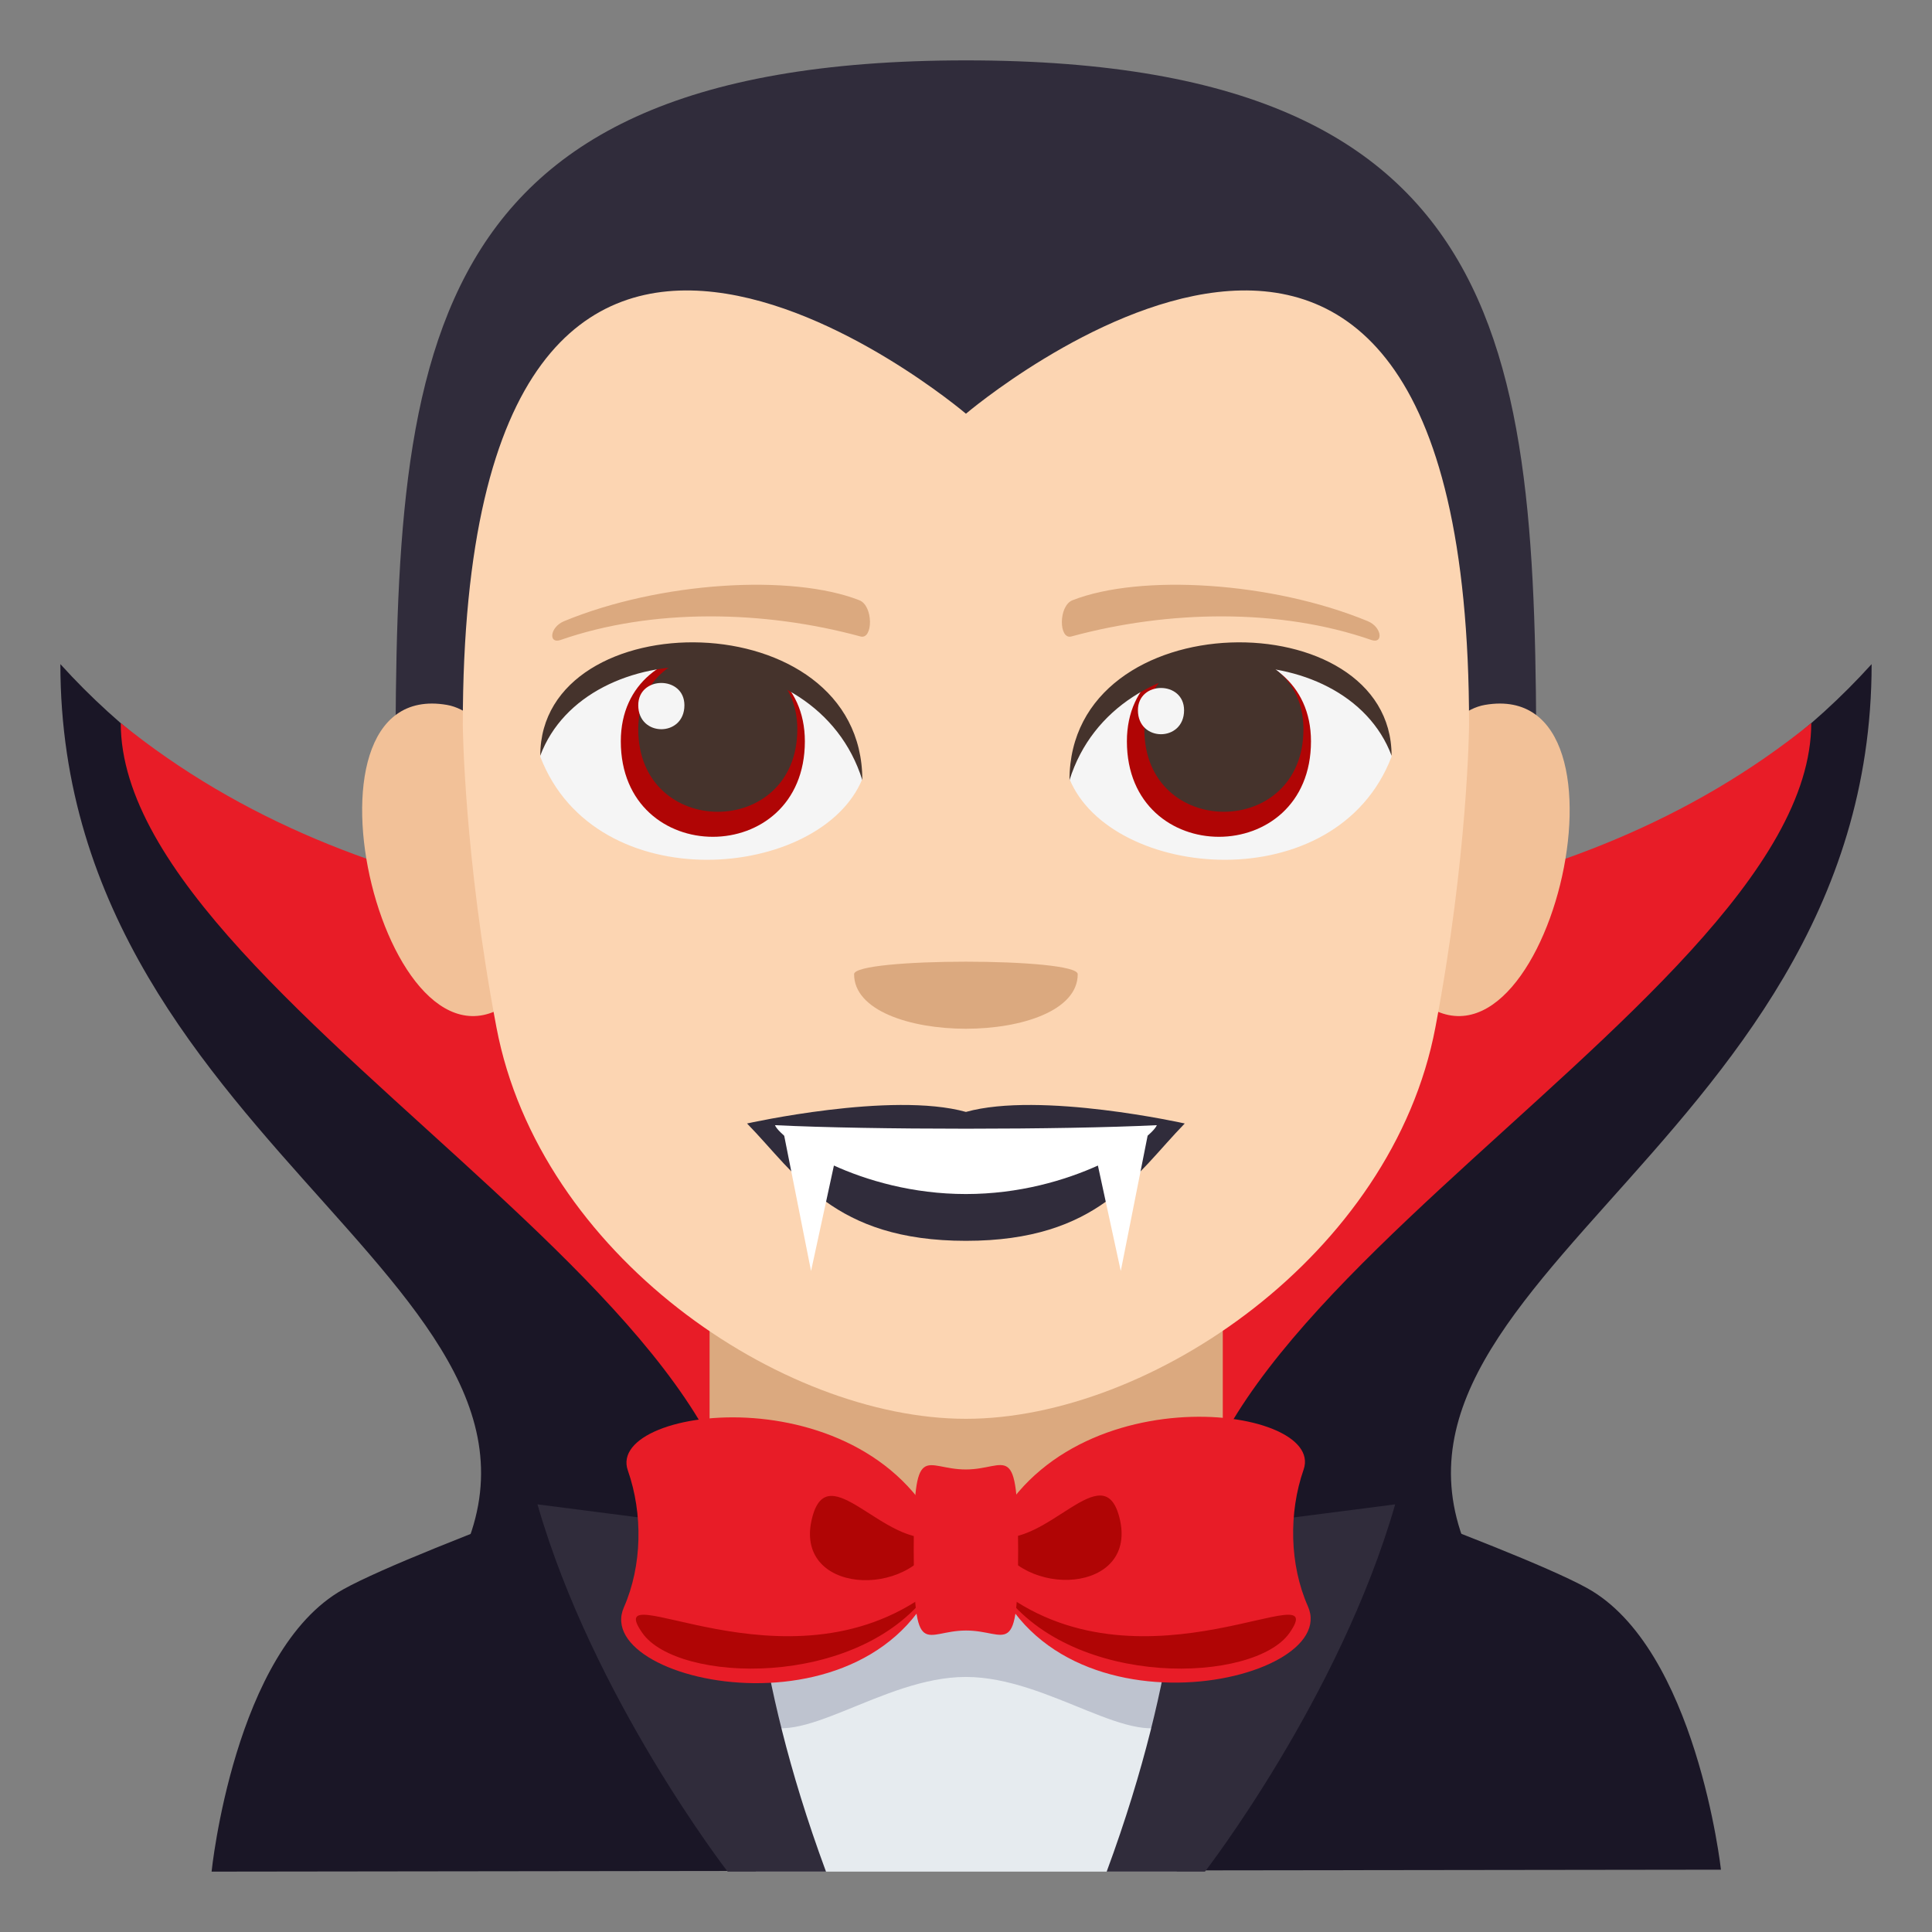 <?xml version="1.0" encoding="utf-8"?>
<!-- Generator: Adobe Illustrator 15.0.0, SVG Export Plug-In . SVG Version: 6.00 Build 0)  -->
<!DOCTYPE svg PUBLIC "-//W3C//DTD SVG 1.1//EN" "http://www.w3.org/Graphics/SVG/1.1/DTD/svg11.dtd">
<svg version="1.1" id="Layer_1" xmlns="http://www.w3.org/2000/svg" xmlns:xlink="http://www.w3.org/1999/xlink" x="0px" y="0px"
	 width="64px" height="64px" viewBox="0 0 64 64" enable-background="new 0 0 64 64" xml:space="preserve">
<rect x="0" y="0" width="64" height="64" fill="#808080" stroke="none"/>
<path fill="#1A1626" d="M62,22c-8.076,8.923-20.783,8.977-30,8.971C22.783,30.977,10.076,30.923,2,22
	c0,16.412,19.279,21.006,12.486,30.964c-2.146,3.147,37.174,3.147,35.028,0C42.723,43.006,62,38.412,62,22z"/>
<path fill="#E81C27" d="M32,30.971c-9.217,0.006-19.985-0.515-28-7.018c0,9.727,26.279,21.068,19.486,31.025
	c-2.146,3.147,19.174,3.147,17.027,0C33.721,45.021,60,33.68,60,23.953C51.984,30.456,41.217,30.977,32,30.971z"/>
<path fill="#E81C27" d="M31.896,16.537C32.004,16.537,32.004,16.537,31.896,16.537C32.004,16.537,32.004,16.537,31.896,16.537z"/>
<path fill="#1A1626" d="M52.561,52.6c-2.5-1.373-12.881-5.002-12.881-5.002l-15.459,0.02c0,0-10.364,3.647-12.852,5.032
	C7.759,54.659,7.009,62,7.009,62l50-0.064C57.01,61.936,56.191,54.591,52.561,52.6z"/>
<path fill="#DBA97F" d="M40.506,48.78c0,4.096-17,4.096-17,0c0-2.634,0-9.079,0-9.079h17C40.506,39.701,40.506,47.21,40.506,48.78z"
	/>
<polygon fill="#E6EBEF" points="23.287,51.345 25.037,62 38.98,62 40.732,51.345 "/>
<path fill="#BEC3CF" d="M23.287,51.345c0,0,0.559,4.776,1.75,5.655c1.4,1.033,4.18-1.45,6.961-1.449
	c2.787,0.002,5.578,2.484,6.982,1.449c1.191-0.878,1.752-5.655,1.752-5.655H23.287z"/>
<path fill="#302C3B" d="M39.916,62c0,0,4.457-5.756,6.301-12.166l-7.123,0.917c0,0,0.104,4.385-2.434,11.249H39.916z"/>
<path fill="#302C3B" d="M24.104,62c0,0-4.457-5.756-6.299-12.166l7.121,0.917c0,0-0.104,4.385,2.436,11.249H24.104z"/>
<path fill="#E81C27" d="M31.359,51.329c-2.197-5.925-11.33-4.804-10.561-2.619c0.502,1.43,0.477,3.153-0.131,4.535
	C19.518,55.859,29.734,57.968,31.359,51.329z"/>
<path fill="#E81C27" d="M32.629,51.324c2.182-5.926,11.318-4.83,10.555-2.643c-0.498,1.429-0.469,3.152,0.143,4.532
	C44.48,55.826,34.27,57.964,32.629,51.324z"/>
<path fill="#B00505" d="M32.951,50.916c1.748,0.349,3.586-2.706,4.125-0.669C37.756,52.799,33.82,53.002,32.951,50.916z"/>
<path fill="#B00505" d="M30.76,52.76c-2.363,3.2-8.324,2.997-9.483,1.332C19.834,52.019,26.035,56.258,30.76,52.76z"/>
<path fill="#B00505" d="M33.234,52.76c2.363,3.2,8.324,2.997,9.483,1.332C44.16,52.019,37.959,56.258,33.234,52.76z"/>
<path fill="#B00505" d="M31.035,50.92c-1.748,0.354-3.594-2.696-4.127-0.659C26.234,52.814,30.17,53.009,31.035,50.92z"/>
<path fill="#E81C27" d="M32,54.013c-1.385,0.001-1.727,1.079-1.732-2.665c-0.004-3.746,0.34-2.667,1.727-2.67
	c1.385-0.001,1.727-1.082,1.732,2.665C33.73,55.086,33.387,54.011,32,54.013z"/>
<path fill="#302C3B" d="M32,2C13.099,2,13.099,12.499,13.099,26.875h37.795C50.895,12.499,50.895,2,32,2z"/>
<path fill="#F2C198" d="M17.196,32.957c2-1.863,0.185-9.168-2.395-9.607C9.29,22.41,12.88,36.973,17.196,32.957z"/>
<path fill="#F2C198" d="M46.799,32.957c-2.002-1.863-0.186-9.168,2.395-9.607C54.703,22.41,51.115,36.973,46.799,32.957z"/>
<path fill="#FCD5B2" d="M48.665,24.02c0-24.499-16.667-10.314-16.667-10.315c0,0-16.667-14.183-16.667,10.315
	c0,0,0.037,4.33,1.115,10.016C17.874,41.561,25.886,47,31.997,47c6.112,0,14.126-5.439,15.552-12.965
	C48.629,28.347,48.665,24.02,48.665,24.02z"/>
<path fill="#DBA97F" d="M45.306,20.576c-3.183-1.313-7.54-1.568-9.776-0.693c-0.473,0.184-0.458,1.314-0.041,1.201
	c3.207-0.873,6.9-0.941,9.938,0.116C45.833,21.342,45.783,20.772,45.306,20.576z"/>
<path fill="#DBA97F" d="M18.689,20.576c3.183-1.313,7.54-1.568,9.776-0.693c0.473,0.184,0.458,1.314,0.041,1.201
	c-3.208-0.873-6.9-0.941-9.937,0.116C18.161,21.342,18.21,20.772,18.689,20.576z"/>
<path fill="#DBA97F" d="M35.701,32.271c0,2.41-7.408,2.41-7.408,0C28.293,31.719,35.701,31.719,35.701,32.271z"/>
<path fill="#F5F5F5" d="M46.098,25.065c-1.836,4.783-9.303,4.082-10.67,0.738C36.463,20.429,45.088,19.968,46.098,25.065z"/>
<path fill="#B00505" d="M37.33,24.556c0,4.219,6.098,4.219,6.098,0C43.428,20.644,37.33,20.644,37.33,24.556z"/>
<path fill="#45332C" d="M37.908,24.157c0,3.645,5.27,3.645,5.27,0C43.178,20.776,37.908,20.776,37.908,24.157z"/>
<path fill="#F5F5F5" d="M37.695,23.528c0,1.059,1.529,1.059,1.529,0C39.225,22.544,37.695,22.544,37.695,23.528z"/>
<path fill="#45332C" d="M46.098,25.032c0-5.133-10.67-5.133-10.67,0.813C36.951,20.966,44.572,20.966,46.098,25.032z"/>
<path fill="#F5F5F5" d="M17.897,25.065c1.836,4.783,9.302,4.082,10.669,0.738C27.527,20.429,18.907,19.968,17.897,25.065z"/>
<path fill="#B00505" d="M20.565,24.556c0,4.219,6.097,4.219,6.097,0C26.662,20.644,20.565,20.644,20.565,24.556z"/>
<path fill="#45332C" d="M21.143,24.157c0,3.646,5.269,3.646,5.269,0C26.412,20.778,21.143,20.778,21.143,24.157z"/>
<path fill="#F5F5F5" d="M21.143,23.362c0,1.059,1.529,1.059,1.529,0C22.672,22.378,21.143,22.378,21.143,23.362z"/>
<path fill="#45332C" d="M17.897,25.032c0-5.133,10.669-5.133,10.669,0.811C27.043,20.966,19.42,20.966,17.897,25.032z"/>
<path fill="#302C3B" d="M31.998,36.834c-2.467-0.688-7.251,0.383-7.251,0.383c1.65,1.691,2.859,3.887,7.251,3.887
	c4.391,0,5.6-2.195,7.248-3.887C39.246,37.217,34.463,36.146,31.998,36.834z"/>
<path fill="#FFFFFF" d="M25.672,37.273c0.197,0.482,2.806,2.281,6.324,2.281c3.52,0,6.129-1.799,6.326-2.281
	C35.17,37.428,28.848,37.43,25.672,37.273z"/>
<polygon fill="#FFFFFF" points="25.928,37.371 26.867,42.104 27.867,37.492 "/>
<polygon fill="#FFFFFF" points="38.066,37.371 37.127,42.104 36.127,37.492 "/>
</svg>
